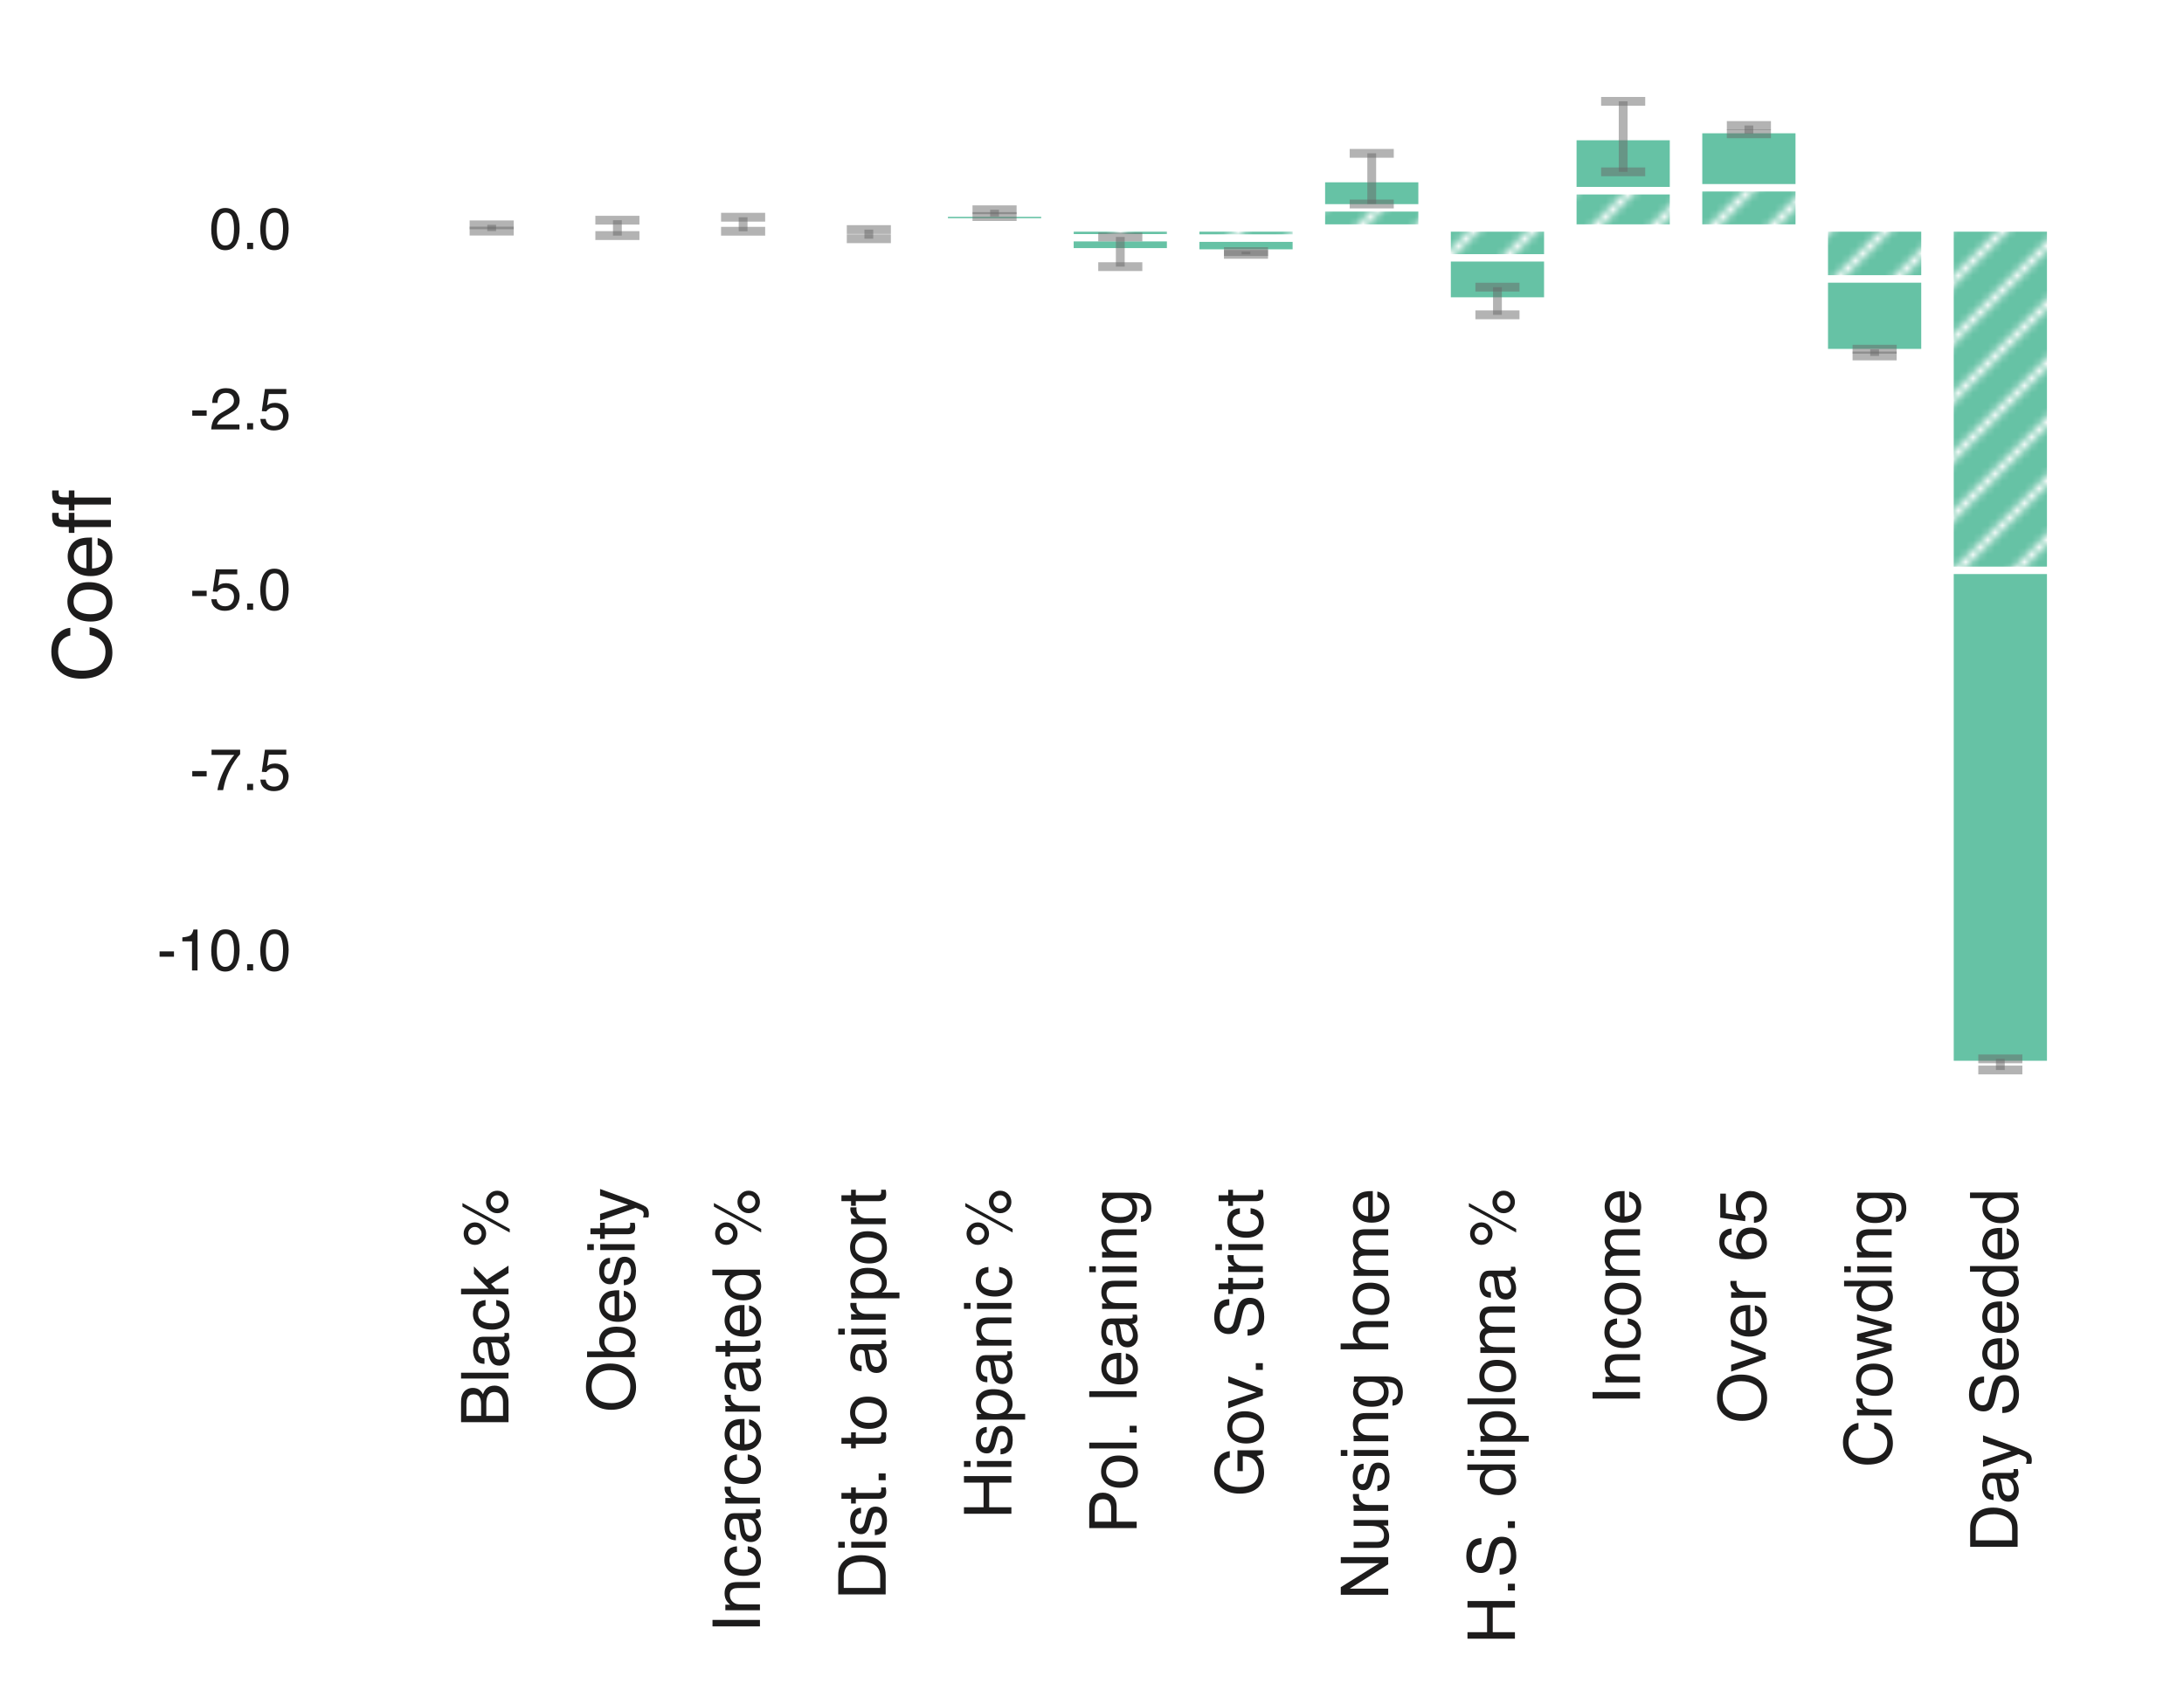 <?xml version="1.0" encoding="utf-8" standalone="no"?>
<!DOCTYPE svg PUBLIC "-//W3C//DTD SVG 1.1//EN"
  "http://www.w3.org/Graphics/SVG/1.1/DTD/svg11.dtd">
<!-- Created with matplotlib (https://matplotlib.org/) -->
<svg height="230.963pt" version="1.1" viewBox="0 0 297.213 230.963" width="297.213pt" xmlns="http://www.w3.org/2000/svg" xmlns:xlink="http://www.w3.org/1999/xlink">
 <defs>
  <style type="text/css">
*{stroke-linecap:butt;stroke-linejoin:round;}
  </style>
 </defs>
 <g id="figure_1">
  <g id="patch_1">
   <path d="M 0 230.963 
L 297.213 230.963 
L 297.213 0 
L 0 0 
z
" style="fill:#ffffff;"/>
  </g>
  <g id="axes_1">
   <g id="patch_2">
    <path d="M 49.116 152.24 
L 290.013 152.24 
L 290.013 7.2 
L 49.116 7.2 
z
" style="fill:none;"/>
   </g>
   <g id="patch_3">
    <path clip-path="url(#pd46eb721d9)" d="M 60.066 31.036 
L 73.753 31.036 
L 73.753 31.034 
L 60.066 31.034 
z
" style="fill:url(#h012a9eaa80);stroke:#ffffff;stroke-linejoin:miter;"/>
   </g>
   <g id="patch_4">
    <path clip-path="url(#pd46eb721d9)" d="M 77.175 31.036 
L 90.862 31.036 
L 90.862 31.029 
L 77.175 31.029 
z
" style="fill:url(#h012a9eaa80);stroke:#ffffff;stroke-linejoin:miter;"/>
   </g>
   <g id="patch_5">
    <path clip-path="url(#pd46eb721d9)" d="M 94.284 31.036 
L 107.972 31.036 
L 107.972 30.826 
L 94.284 30.826 
z
" style="fill:url(#h012a9eaa80);stroke:#ffffff;stroke-linejoin:miter;"/>
   </g>
   <g id="patch_6">
    <path clip-path="url(#pd46eb721d9)" d="M 111.393 31.036 
L 125.081 31.036 
L 125.081 31.378 
L 111.393 31.378 
z
" style="fill:url(#h012a9eaa80);stroke:#ffffff;stroke-linejoin:miter;"/>
   </g>
   <g id="patch_7">
    <path clip-path="url(#pd46eb721d9)" d="M 128.502 31.036 
L 142.19 31.036 
L 142.19 30.208 
L 128.502 30.208 
z
" style="fill:url(#h012a9eaa80);stroke:#ffffff;stroke-linejoin:miter;"/>
   </g>
   <g id="patch_8">
    <path clip-path="url(#pd46eb721d9)" d="M 145.612 31.036 
L 159.299 31.036 
L 159.299 32.361 
L 145.612 32.361 
z
" style="fill:url(#h012a9eaa80);stroke:#ffffff;stroke-linejoin:miter;"/>
   </g>
   <g id="patch_9">
    <path clip-path="url(#pd46eb721d9)" d="M 162.721 31.036 
L 176.408 31.036 
L 176.408 32.427 
L 162.721 32.427 
z
" style="fill:url(#h012a9eaa80);stroke:#ffffff;stroke-linejoin:miter;"/>
   </g>
   <g id="patch_10">
    <path clip-path="url(#pd46eb721d9)" d="M 179.83 31.036 
L 193.517 31.036 
L 193.517 28.286 
L 179.83 28.286 
z
" style="fill:url(#h012a9eaa80);stroke:#ffffff;stroke-linejoin:miter;"/>
   </g>
   <g id="patch_11">
    <path clip-path="url(#pd46eb721d9)" d="M 196.939 31.036 
L 210.626 31.036 
L 210.626 35.102 
L 196.939 35.102 
z
" style="fill:url(#h012a9eaa80);stroke:#ffffff;stroke-linejoin:miter;"/>
   </g>
   <g id="patch_12">
    <path clip-path="url(#pd46eb721d9)" d="M 214.048 31.036 
L 227.735 31.036 
L 227.735 25.942 
L 214.048 25.942 
z
" style="fill:url(#h012a9eaa80);stroke:#ffffff;stroke-linejoin:miter;"/>
   </g>
   <g id="patch_13">
    <path clip-path="url(#pd46eb721d9)" d="M 231.157 31.036 
L 244.845 31.036 
L 244.845 25.554 
L 231.157 25.554 
z
" style="fill:url(#h012a9eaa80);stroke:#ffffff;stroke-linejoin:miter;"/>
   </g>
   <g id="patch_14">
    <path clip-path="url(#pd46eb721d9)" d="M 248.266 31.036 
L 261.954 31.036 
L 261.954 37.977 
L 248.266 37.977 
z
" style="fill:url(#h012a9eaa80);stroke:#ffffff;stroke-linejoin:miter;"/>
   </g>
   <g id="patch_15">
    <path clip-path="url(#pd46eb721d9)" d="M 265.376 31.036 
L 279.063 31.036 
L 279.063 77.64 
L 265.376 77.64 
z
" style="fill:url(#h012a9eaa80);stroke:#ffffff;stroke-linejoin:miter;"/>
   </g>
   <g id="patch_16">
    <path clip-path="url(#pd46eb721d9)" d="M 60.066 31.036 
L 73.753 31.036 
L 73.753 31.034 
L 60.066 31.034 
z
" style="fill:none;"/>
   </g>
   <g id="patch_17">
    <path clip-path="url(#pd46eb721d9)" d="M 77.175 31.036 
L 90.862 31.036 
L 90.862 31.029 
L 77.175 31.029 
z
" style="fill:none;"/>
   </g>
   <g id="patch_18">
    <path clip-path="url(#pd46eb721d9)" d="M 94.284 31.036 
L 107.972 31.036 
L 107.972 30.826 
L 94.284 30.826 
z
" style="fill:none;"/>
   </g>
   <g id="patch_19">
    <path clip-path="url(#pd46eb721d9)" d="M 111.393 31.036 
L 125.081 31.036 
L 125.081 31.378 
L 111.393 31.378 
z
" style="fill:none;"/>
   </g>
   <g id="patch_20">
    <path clip-path="url(#pd46eb721d9)" d="M 128.502 31.036 
L 142.19 31.036 
L 142.19 30.208 
L 128.502 30.208 
z
" style="fill:none;"/>
   </g>
   <g id="patch_21">
    <path clip-path="url(#pd46eb721d9)" d="M 145.612 31.036 
L 159.299 31.036 
L 159.299 32.361 
L 145.612 32.361 
z
" style="fill:none;"/>
   </g>
   <g id="patch_22">
    <path clip-path="url(#pd46eb721d9)" d="M 162.721 31.036 
L 176.408 31.036 
L 176.408 32.427 
L 162.721 32.427 
z
" style="fill:none;"/>
   </g>
   <g id="patch_23">
    <path clip-path="url(#pd46eb721d9)" d="M 179.83 31.036 
L 193.517 31.036 
L 193.517 28.286 
L 179.83 28.286 
z
" style="fill:none;"/>
   </g>
   <g id="patch_24">
    <path clip-path="url(#pd46eb721d9)" d="M 196.939 31.036 
L 210.626 31.036 
L 210.626 35.102 
L 196.939 35.102 
z
" style="fill:none;"/>
   </g>
   <g id="patch_25">
    <path clip-path="url(#pd46eb721d9)" d="M 214.048 31.036 
L 227.735 31.036 
L 227.735 25.942 
L 214.048 25.942 
z
" style="fill:none;"/>
   </g>
   <g id="patch_26">
    <path clip-path="url(#pd46eb721d9)" d="M 231.157 31.036 
L 244.845 31.036 
L 244.845 25.554 
L 231.157 25.554 
z
" style="fill:none;"/>
   </g>
   <g id="patch_27">
    <path clip-path="url(#pd46eb721d9)" d="M 248.266 31.036 
L 261.954 31.036 
L 261.954 37.977 
L 248.266 37.977 
z
" style="fill:none;"/>
   </g>
   <g id="patch_28">
    <path clip-path="url(#pd46eb721d9)" d="M 265.376 31.036 
L 279.063 31.036 
L 279.063 77.64 
L 265.376 77.64 
z
" style="fill:none;"/>
   </g>
   <g id="patch_29">
    <path clip-path="url(#pd46eb721d9)" d="M 60.066 31.034 
L 73.753 31.034 
L 73.753 31.031 
L 60.066 31.031 
z
" style="fill:#66c2a5;stroke:#ffffff;stroke-linejoin:miter;"/>
   </g>
   <g id="patch_30">
    <path clip-path="url(#pd46eb721d9)" d="M 77.175 31.029 
L 90.862 31.029 
L 90.862 31.02 
L 77.175 31.02 
z
" style="fill:#66c2a5;stroke:#ffffff;stroke-linejoin:miter;"/>
   </g>
   <g id="patch_31">
    <path clip-path="url(#pd46eb721d9)" d="M 94.284 30.826 
L 107.972 30.826 
L 107.972 30.523 
L 94.284 30.523 
z
" style="fill:#66c2a5;stroke:#ffffff;stroke-linejoin:miter;"/>
   </g>
   <g id="patch_32">
    <path clip-path="url(#pd46eb721d9)" d="M 111.393 31.378 
L 125.081 31.378 
L 125.081 31.871 
L 111.393 31.871 
z
" style="fill:#66c2a5;stroke:#ffffff;stroke-linejoin:miter;"/>
   </g>
   <g id="patch_33">
    <path clip-path="url(#pd46eb721d9)" d="M 128.502 30.208 
L 142.19 30.208 
L 142.19 29.014 
L 128.502 29.014 
z
" style="fill:#66c2a5;stroke:#ffffff;stroke-linejoin:miter;"/>
   </g>
   <g id="patch_34">
    <path clip-path="url(#pd46eb721d9)" d="M 145.612 32.361 
L 159.299 32.361 
L 159.299 34.274 
L 145.612 34.274 
z
" style="fill:#66c2a5;stroke:#ffffff;stroke-linejoin:miter;"/>
   </g>
   <g id="patch_35">
    <path clip-path="url(#pd46eb721d9)" d="M 162.721 32.427 
L 176.408 32.427 
L 176.408 34.434 
L 162.721 34.434 
z
" style="fill:#66c2a5;stroke:#ffffff;stroke-linejoin:miter;"/>
   </g>
   <g id="patch_36">
    <path clip-path="url(#pd46eb721d9)" d="M 179.83 28.286 
L 193.517 28.286 
L 193.517 24.318 
L 179.83 24.318 
z
" style="fill:#66c2a5;stroke:#ffffff;stroke-linejoin:miter;"/>
   </g>
   <g id="patch_37">
    <path clip-path="url(#pd46eb721d9)" d="M 196.939 35.102 
L 210.626 35.102 
L 210.626 40.97 
L 196.939 40.97 
z
" style="fill:#66c2a5;stroke:#ffffff;stroke-linejoin:miter;"/>
   </g>
   <g id="patch_38">
    <path clip-path="url(#pd46eb721d9)" d="M 214.048 25.942 
L 227.735 25.942 
L 227.735 18.592 
L 214.048 18.592 
z
" style="fill:#66c2a5;stroke:#ffffff;stroke-linejoin:miter;"/>
   </g>
   <g id="patch_39">
    <path clip-path="url(#pd46eb721d9)" d="M 231.157 25.554 
L 244.845 25.554 
L 244.845 17.643 
L 231.157 17.643 
z
" style="fill:#66c2a5;stroke:#ffffff;stroke-linejoin:miter;"/>
   </g>
   <g id="patch_40">
    <path clip-path="url(#pd46eb721d9)" d="M 248.266 37.977 
L 261.954 37.977 
L 261.954 47.994 
L 248.266 47.994 
z
" style="fill:#66c2a5;stroke:#ffffff;stroke-linejoin:miter;"/>
   </g>
   <g id="patch_41">
    <path clip-path="url(#pd46eb721d9)" d="M 265.376 77.64 
L 279.063 77.64 
L 279.063 144.89 
L 265.376 144.89 
z
" style="fill:#66c2a5;stroke:#ffffff;stroke-linejoin:miter;"/>
   </g>
   <g id="LineCollection_1">
    <path clip-path="url(#pd46eb721d9)" d="M 66.91 31.458 
L 66.91 30.603 
" style="fill:none;stroke:#696969;stroke-opacity:0.5;stroke-width:1.2;"/>
   </g>
   <g id="LineCollection_2">
    <path clip-path="url(#pd46eb721d9)" d="M 84.019 32.067 
L 84.019 29.973 
" style="fill:none;stroke:#696969;stroke-opacity:0.5;stroke-width:1.2;"/>
   </g>
   <g id="LineCollection_3">
    <path clip-path="url(#pd46eb721d9)" d="M 101.128 31.477 
L 101.128 29.568 
" style="fill:none;stroke:#696969;stroke-opacity:0.5;stroke-width:1.2;"/>
   </g>
   <g id="LineCollection_4">
    <path clip-path="url(#pd46eb721d9)" d="M 118.237 32.494 
L 118.237 31.249 
" style="fill:none;stroke:#696969;stroke-opacity:0.5;stroke-width:1.2;"/>
   </g>
   <g id="LineCollection_5">
    <path clip-path="url(#pd46eb721d9)" d="M 135.346 29.477 
L 135.346 28.551 
" style="fill:none;stroke:#696969;stroke-opacity:0.5;stroke-width:1.2;"/>
   </g>
   <g id="LineCollection_6">
    <path clip-path="url(#pd46eb721d9)" d="M 152.455 36.295 
L 152.455 32.253 
" style="fill:none;stroke:#696969;stroke-opacity:0.5;stroke-width:1.2;"/>
   </g>
   <g id="LineCollection_7">
    <path clip-path="url(#pd46eb721d9)" d="M 169.564 34.622 
L 169.564 34.247 
" style="fill:none;stroke:#696969;stroke-opacity:0.5;stroke-width:1.2;"/>
   </g>
   <g id="LineCollection_8">
    <path clip-path="url(#pd46eb721d9)" d="M 186.674 27.766 
L 186.674 20.87 
" style="fill:none;stroke:#696969;stroke-opacity:0.5;stroke-width:1.2;"/>
   </g>
   <g id="LineCollection_9">
    <path clip-path="url(#pd46eb721d9)" d="M 203.783 42.855 
L 203.783 39.086 
" style="fill:none;stroke:#696969;stroke-opacity:0.5;stroke-width:1.2;"/>
   </g>
   <g id="LineCollection_10">
    <path clip-path="url(#pd46eb721d9)" d="M 220.892 23.392 
L 220.892 13.793 
" style="fill:none;stroke:#696969;stroke-opacity:0.5;stroke-width:1.2;"/>
   </g>
   <g id="LineCollection_11">
    <path clip-path="url(#pd46eb721d9)" d="M 238.001 18.204 
L 238.001 17.083 
" style="fill:none;stroke:#696969;stroke-opacity:0.5;stroke-width:1.2;"/>
   </g>
   <g id="LineCollection_12">
    <path clip-path="url(#pd46eb721d9)" d="M 255.11 48.452 
L 255.11 47.535 
" style="fill:none;stroke:#696969;stroke-opacity:0.5;stroke-width:1.2;"/>
   </g>
   <g id="LineCollection_13">
    <path clip-path="url(#pd46eb721d9)" d="M 272.219 145.647 
L 272.219 144.133 
" style="fill:none;stroke:#696969;stroke-opacity:0.5;stroke-width:1.2;"/>
   </g>
   <g id="line2d_1">
    <defs>
     <path d="M 3 0 
L -3 -0 
" id="m677e2e452f" style="stroke:#696969;stroke-opacity:0.5;stroke-width:1.2;"/>
    </defs>
    <g clip-path="url(#pd46eb721d9)">
     <use style="fill:#696969;fill-opacity:0.5;stroke:#696969;stroke-opacity:0.5;stroke-width:1.2;" x="66.91" xlink:href="#m677e2e452f" y="31.458"/>
    </g>
   </g>
   <g id="line2d_2">
    <g clip-path="url(#pd46eb721d9)">
     <use style="fill:#696969;fill-opacity:0.5;stroke:#696969;stroke-opacity:0.5;stroke-width:1.2;" x="66.91" xlink:href="#m677e2e452f" y="30.603"/>
    </g>
   </g>
   <g id="line2d_3">
    <g clip-path="url(#pd46eb721d9)">
     <use style="fill:#696969;fill-opacity:0.5;stroke:#696969;stroke-opacity:0.5;stroke-width:1.2;" x="84.019" xlink:href="#m677e2e452f" y="32.067"/>
    </g>
   </g>
   <g id="line2d_4">
    <g clip-path="url(#pd46eb721d9)">
     <use style="fill:#696969;fill-opacity:0.5;stroke:#696969;stroke-opacity:0.5;stroke-width:1.2;" x="84.019" xlink:href="#m677e2e452f" y="29.973"/>
    </g>
   </g>
   <g id="line2d_5">
    <g clip-path="url(#pd46eb721d9)">
     <use style="fill:#696969;fill-opacity:0.5;stroke:#696969;stroke-opacity:0.5;stroke-width:1.2;" x="101.128" xlink:href="#m677e2e452f" y="31.477"/>
    </g>
   </g>
   <g id="line2d_6">
    <g clip-path="url(#pd46eb721d9)">
     <use style="fill:#696969;fill-opacity:0.5;stroke:#696969;stroke-opacity:0.5;stroke-width:1.2;" x="101.128" xlink:href="#m677e2e452f" y="29.568"/>
    </g>
   </g>
   <g id="line2d_7">
    <g clip-path="url(#pd46eb721d9)">
     <use style="fill:#696969;fill-opacity:0.5;stroke:#696969;stroke-opacity:0.5;stroke-width:1.2;" x="118.237" xlink:href="#m677e2e452f" y="32.494"/>
    </g>
   </g>
   <g id="line2d_8">
    <g clip-path="url(#pd46eb721d9)">
     <use style="fill:#696969;fill-opacity:0.5;stroke:#696969;stroke-opacity:0.5;stroke-width:1.2;" x="118.237" xlink:href="#m677e2e452f" y="31.249"/>
    </g>
   </g>
   <g id="line2d_9">
    <g clip-path="url(#pd46eb721d9)">
     <use style="fill:#696969;fill-opacity:0.5;stroke:#696969;stroke-opacity:0.5;stroke-width:1.2;" x="135.346" xlink:href="#m677e2e452f" y="29.477"/>
    </g>
   </g>
   <g id="line2d_10">
    <g clip-path="url(#pd46eb721d9)">
     <use style="fill:#696969;fill-opacity:0.5;stroke:#696969;stroke-opacity:0.5;stroke-width:1.2;" x="135.346" xlink:href="#m677e2e452f" y="28.551"/>
    </g>
   </g>
   <g id="line2d_11">
    <g clip-path="url(#pd46eb721d9)">
     <use style="fill:#696969;fill-opacity:0.5;stroke:#696969;stroke-opacity:0.5;stroke-width:1.2;" x="152.455" xlink:href="#m677e2e452f" y="36.295"/>
    </g>
   </g>
   <g id="line2d_12">
    <g clip-path="url(#pd46eb721d9)">
     <use style="fill:#696969;fill-opacity:0.5;stroke:#696969;stroke-opacity:0.5;stroke-width:1.2;" x="152.455" xlink:href="#m677e2e452f" y="32.253"/>
    </g>
   </g>
   <g id="line2d_13">
    <g clip-path="url(#pd46eb721d9)">
     <use style="fill:#696969;fill-opacity:0.5;stroke:#696969;stroke-opacity:0.5;stroke-width:1.2;" x="169.564" xlink:href="#m677e2e452f" y="34.622"/>
    </g>
   </g>
   <g id="line2d_14">
    <g clip-path="url(#pd46eb721d9)">
     <use style="fill:#696969;fill-opacity:0.5;stroke:#696969;stroke-opacity:0.5;stroke-width:1.2;" x="169.564" xlink:href="#m677e2e452f" y="34.247"/>
    </g>
   </g>
   <g id="line2d_15">
    <g clip-path="url(#pd46eb721d9)">
     <use style="fill:#696969;fill-opacity:0.5;stroke:#696969;stroke-opacity:0.5;stroke-width:1.2;" x="186.674" xlink:href="#m677e2e452f" y="27.766"/>
    </g>
   </g>
   <g id="line2d_16">
    <g clip-path="url(#pd46eb721d9)">
     <use style="fill:#696969;fill-opacity:0.5;stroke:#696969;stroke-opacity:0.5;stroke-width:1.2;" x="186.674" xlink:href="#m677e2e452f" y="20.87"/>
    </g>
   </g>
   <g id="line2d_17">
    <g clip-path="url(#pd46eb721d9)">
     <use style="fill:#696969;fill-opacity:0.5;stroke:#696969;stroke-opacity:0.5;stroke-width:1.2;" x="203.783" xlink:href="#m677e2e452f" y="42.855"/>
    </g>
   </g>
   <g id="line2d_18">
    <g clip-path="url(#pd46eb721d9)">
     <use style="fill:#696969;fill-opacity:0.5;stroke:#696969;stroke-opacity:0.5;stroke-width:1.2;" x="203.783" xlink:href="#m677e2e452f" y="39.086"/>
    </g>
   </g>
   <g id="line2d_19">
    <g clip-path="url(#pd46eb721d9)">
     <use style="fill:#696969;fill-opacity:0.5;stroke:#696969;stroke-opacity:0.5;stroke-width:1.2;" x="220.892" xlink:href="#m677e2e452f" y="23.392"/>
    </g>
   </g>
   <g id="line2d_20">
    <g clip-path="url(#pd46eb721d9)">
     <use style="fill:#696969;fill-opacity:0.5;stroke:#696969;stroke-opacity:0.5;stroke-width:1.2;" x="220.892" xlink:href="#m677e2e452f" y="13.793"/>
    </g>
   </g>
   <g id="line2d_21">
    <g clip-path="url(#pd46eb721d9)">
     <use style="fill:#696969;fill-opacity:0.5;stroke:#696969;stroke-opacity:0.5;stroke-width:1.2;" x="238.001" xlink:href="#m677e2e452f" y="18.204"/>
    </g>
   </g>
   <g id="line2d_22">
    <g clip-path="url(#pd46eb721d9)">
     <use style="fill:#696969;fill-opacity:0.5;stroke:#696969;stroke-opacity:0.5;stroke-width:1.2;" x="238.001" xlink:href="#m677e2e452f" y="17.083"/>
    </g>
   </g>
   <g id="line2d_23">
    <g clip-path="url(#pd46eb721d9)">
     <use style="fill:#696969;fill-opacity:0.5;stroke:#696969;stroke-opacity:0.5;stroke-width:1.2;" x="255.11" xlink:href="#m677e2e452f" y="48.452"/>
    </g>
   </g>
   <g id="line2d_24">
    <g clip-path="url(#pd46eb721d9)">
     <use style="fill:#696969;fill-opacity:0.5;stroke:#696969;stroke-opacity:0.5;stroke-width:1.2;" x="255.11" xlink:href="#m677e2e452f" y="47.535"/>
    </g>
   </g>
   <g id="line2d_25">
    <g clip-path="url(#pd46eb721d9)">
     <use style="fill:#696969;fill-opacity:0.5;stroke:#696969;stroke-opacity:0.5;stroke-width:1.2;" x="272.219" xlink:href="#m677e2e452f" y="145.647"/>
    </g>
   </g>
   <g id="line2d_26">
    <g clip-path="url(#pd46eb721d9)">
     <use style="fill:#696969;fill-opacity:0.5;stroke:#696969;stroke-opacity:0.5;stroke-width:1.2;" x="272.219" xlink:href="#m677e2e452f" y="144.133"/>
    </g>
   </g>
   <g id="line2d_27">
    <path clip-path="url(#pd46eb721d9)" d="M 66.91 31.031 
" style="fill:none;stroke:#4c72b0;stroke-linecap:round;stroke-opacity:0.5;stroke-width:1.5;"/>
   </g>
   <g id="line2d_28">
    <path clip-path="url(#pd46eb721d9)" d="M 84.019 31.02 
" style="fill:none;stroke:#4c72b0;stroke-linecap:round;stroke-opacity:0.5;stroke-width:1.5;"/>
   </g>
   <g id="line2d_29">
    <path clip-path="url(#pd46eb721d9)" d="M 101.128 30.523 
" style="fill:none;stroke:#4c72b0;stroke-linecap:round;stroke-opacity:0.5;stroke-width:1.5;"/>
   </g>
   <g id="line2d_30">
    <path clip-path="url(#pd46eb721d9)" d="M 118.237 31.871 
" style="fill:none;stroke:#4c72b0;stroke-linecap:round;stroke-opacity:0.5;stroke-width:1.5;"/>
   </g>
   <g id="line2d_31">
    <path clip-path="url(#pd46eb721d9)" d="M 135.346 29.014 
" style="fill:none;stroke:#4c72b0;stroke-linecap:round;stroke-opacity:0.5;stroke-width:1.5;"/>
   </g>
   <g id="line2d_32">
    <path clip-path="url(#pd46eb721d9)" d="M 152.455 34.274 
" style="fill:none;stroke:#4c72b0;stroke-linecap:round;stroke-opacity:0.5;stroke-width:1.5;"/>
   </g>
   <g id="line2d_33">
    <path clip-path="url(#pd46eb721d9)" d="M 169.564 34.434 
" style="fill:none;stroke:#4c72b0;stroke-linecap:round;stroke-opacity:0.5;stroke-width:1.5;"/>
   </g>
   <g id="line2d_34">
    <path clip-path="url(#pd46eb721d9)" d="M 186.674 24.318 
" style="fill:none;stroke:#4c72b0;stroke-linecap:round;stroke-opacity:0.5;stroke-width:1.5;"/>
   </g>
   <g id="line2d_35">
    <path clip-path="url(#pd46eb721d9)" d="M 203.783 40.97 
" style="fill:none;stroke:#4c72b0;stroke-linecap:round;stroke-opacity:0.5;stroke-width:1.5;"/>
   </g>
   <g id="line2d_36">
    <path clip-path="url(#pd46eb721d9)" d="M 220.892 18.592 
" style="fill:none;stroke:#4c72b0;stroke-linecap:round;stroke-opacity:0.5;stroke-width:1.5;"/>
   </g>
   <g id="line2d_37">
    <path clip-path="url(#pd46eb721d9)" d="M 238.001 17.643 
" style="fill:none;stroke:#4c72b0;stroke-linecap:round;stroke-opacity:0.5;stroke-width:1.5;"/>
   </g>
   <g id="line2d_38">
    <path clip-path="url(#pd46eb721d9)" d="M 255.11 47.994 
" style="fill:none;stroke:#4c72b0;stroke-linecap:round;stroke-opacity:0.5;stroke-width:1.5;"/>
   </g>
   <g id="line2d_39">
    <path clip-path="url(#pd46eb721d9)" d="M 272.219 144.89 
" style="fill:none;stroke:#4c72b0;stroke-linecap:round;stroke-opacity:0.5;stroke-width:1.5;"/>
   </g>
   <g id="matplotlib.axis_1">
    <g id="xtick_1">
     <g id="text_1">
      <!-- Black % -->
      <defs>
       <path d="M 34.578 41.406 
Q 40.719 41.406 44.141 43.109 
Q 49.516 45.797 49.516 52.781 
Q 49.516 59.812 43.797 62.25 
Q 40.578 63.625 34.234 63.625 
L 16.891 63.625 
L 16.891 41.406 
z
M 37.844 8.297 
Q 46.781 8.297 50.594 13.484 
Q 52.984 16.75 52.984 21.391 
Q 52.984 29.203 46 32.031 
Q 42.281 33.547 36.188 33.547 
L 16.891 33.547 
L 16.891 8.297 
z
M 7.375 71.734 
L 38.188 71.734 
Q 50.781 71.734 56.109 64.203 
Q 59.234 59.766 59.234 53.953 
Q 59.234 47.172 55.375 42.828 
Q 53.375 40.531 49.609 38.625 
Q 55.125 36.531 57.859 33.891 
Q 62.703 29.203 62.703 20.953 
Q 62.703 14.016 58.344 8.406 
Q 51.859 0 37.703 0 
L 7.375 0 
z
" id="Helvetica-66"/>
       <path d="M 6.688 71.734 
L 15.484 71.734 
L 15.484 0 
L 6.688 0 
z
" id="Helvetica-108"/>
       <path d="M 13.188 13.922 
Q 13.188 10.109 15.969 7.906 
Q 18.75 5.719 22.562 5.719 
Q 27.203 5.719 31.547 7.859 
Q 38.875 11.422 38.875 19.531 
L 38.875 26.609 
Q 37.25 25.594 34.703 24.906 
Q 32.172 24.219 29.734 23.922 
L 24.422 23.25 
Q 19.625 22.609 17.234 21.234 
Q 13.188 18.953 13.188 13.922 
z
M 34.469 31.688 
Q 37.5 32.078 38.531 34.234 
Q 39.109 35.406 39.109 37.594 
Q 39.109 42.094 35.906 44.109 
Q 32.719 46.141 26.766 46.141 
Q 19.875 46.141 17 42.438 
Q 15.375 40.375 14.891 36.328 
L 6.688 36.328 
Q 6.938 46 12.969 49.781 
Q 19 53.562 26.953 53.562 
Q 36.188 53.562 41.938 50.047 
Q 47.656 46.531 47.656 39.109 
L 47.656 8.984 
Q 47.656 7.625 48.219 6.781 
Q 48.781 5.953 50.594 5.953 
Q 51.172 5.953 51.906 6.031 
Q 52.641 6.109 53.469 6.25 
L 53.469 -0.25 
Q 51.422 -0.828 50.344 -0.969 
Q 49.266 -1.125 47.406 -1.125 
Q 42.875 -1.125 40.828 2.094 
Q 39.75 3.812 39.312 6.938 
Q 36.625 3.422 31.594 0.828 
Q 26.562 -1.766 20.516 -1.766 
Q 13.234 -1.766 8.609 2.656 
Q 4 7.078 4 13.719 
Q 4 21 8.547 25 
Q 13.094 29 20.453 29.938 
z
M 27.203 53.562 
z
" id="Helvetica-97"/>
       <path d="M 26.609 53.812 
Q 35.453 53.812 40.984 49.516 
Q 46.531 45.219 47.656 34.719 
L 39.109 34.719 
Q 38.328 39.547 35.547 42.75 
Q 32.766 45.953 26.609 45.953 
Q 18.219 45.953 14.594 37.75 
Q 12.25 32.422 12.25 24.609 
Q 12.25 16.75 15.562 11.375 
Q 18.891 6 26.031 6 
Q 31.5 6 34.688 9.344 
Q 37.891 12.703 39.109 18.5 
L 47.656 18.5 
Q 46.188 8.109 40.328 3.297 
Q 34.469 -1.516 25.344 -1.516 
Q 15.094 -1.516 8.984 5.984 
Q 2.875 13.484 2.875 24.703 
Q 2.875 38.484 9.562 46.141 
Q 16.266 53.812 26.609 53.812 
z
M 25.25 53.562 
z
" id="Helvetica-99"/>
       <path d="M 6.25 71.734 
L 14.703 71.734 
L 14.703 30.078 
L 37.25 52.297 
L 48.484 52.297 
L 28.469 32.719 
L 49.609 0 
L 38.375 0 
L 22.078 26.375 
L 14.703 19.625 
L 14.703 0 
L 6.25 0 
z
" id="Helvetica-107"/>
       <path id="Helvetica-32"/>
       <path d="M 68.172 33.984 
Q 75.203 33.984 80.172 29 
Q 85.156 24.031 85.156 17 
Q 85.156 9.969 80.172 4.984 
Q 75.203 0 68.172 0 
Q 61.078 0 56.094 4.984 
Q 51.125 9.969 51.125 17 
Q 51.125 24.031 56.094 29 
Q 61.078 33.984 68.172 33.984 
z
M 61.078 69.625 
L 66.5 69.625 
L 27.391 -1.859 
L 21.969 -1.859 
z
M 20.219 40.719 
Q 24.422 40.719 27.375 43.672 
Q 30.328 46.625 30.328 50.781 
Q 30.328 54.938 27.375 57.891 
Q 24.422 60.844 20.219 60.844 
Q 16.062 60.844 13.109 57.906 
Q 10.156 54.984 10.156 50.781 
Q 10.156 46.625 13.109 43.672 
Q 16.062 40.719 20.219 40.719 
z
M 20.219 67.828 
Q 27.297 67.828 32.266 62.812 
Q 37.25 57.812 37.25 50.781 
Q 37.25 43.75 32.266 38.766 
Q 27.297 33.797 20.219 33.797 
Q 13.188 33.797 8.203 38.766 
Q 3.219 43.75 3.219 50.781 
Q 3.219 57.812 8.203 62.812 
Q 13.188 67.828 20.219 67.828 
z
M 68.172 6.938 
Q 72.312 6.938 75.266 9.891 
Q 78.219 12.844 78.219 17 
Q 78.219 21.141 75.266 24.094 
Q 72.312 27.047 68.172 27.047 
Q 63.969 27.047 61.016 24.094 
Q 58.062 21.141 58.062 17 
Q 58.062 12.844 61.016 9.891 
Q 63.969 6.938 68.172 6.938 
z
" id="Helvetica-37"/>
      </defs>
      <g style="fill:#1d1c1c;" transform="translate(69.2 194.251)rotate(-90)scale(0.09 -0.09)">
       <use xlink:href="#Helvetica-66"/>
       <use x="66.699" xlink:href="#Helvetica-108"/>
       <use x="88.916" xlink:href="#Helvetica-97"/>
       <use x="144.531" xlink:href="#Helvetica-99"/>
       <use x="194.531" xlink:href="#Helvetica-107"/>
       <use x="244.531" xlink:href="#Helvetica-32"/>
       <use x="272.314" xlink:href="#Helvetica-37"/>
      </g>
     </g>
    </g>
    <g id="xtick_2">
     <g id="text_2">
      <!-- Obesity -->
      <defs>
       <path d="M 38.578 73.688 
Q 57.562 73.688 66.703 61.469 
Q 73.828 51.953 73.828 37.109 
Q 73.828 21.047 65.672 10.406 
Q 56.109 -2.094 38.375 -2.094 
Q 21.828 -2.094 12.359 8.844 
Q 3.906 19.391 3.906 35.5 
Q 3.906 50.047 11.141 60.406 
Q 20.406 73.688 38.578 73.688 
z
M 39.547 6.594 
Q 52.391 6.594 58.125 15.797 
Q 63.875 25 63.875 36.969 
Q 63.875 49.609 57.25 57.328 
Q 50.641 65.047 39.156 65.047 
Q 28.031 65.047 21 57.391 
Q 13.969 49.75 13.969 34.859 
Q 13.969 22.953 20 14.766 
Q 26.031 6.594 39.547 6.594 
z
M 38.875 73.688 
z
" id="Helvetica-79"/>
       <path d="M 5.766 71.969 
L 14.312 71.969 
L 14.312 45.953 
Q 17.188 49.703 21.188 51.672 
Q 25.203 53.656 29.891 53.656 
Q 39.656 53.656 45.734 46.938 
Q 51.812 40.234 51.812 27.156 
Q 51.812 14.75 45.797 6.547 
Q 39.797 -1.656 29.156 -1.656 
Q 23.188 -1.656 19.094 1.219 
Q 16.656 2.938 13.875 6.688 
L 13.875 0 
L 5.766 0 
z
M 28.609 6.109 
Q 35.75 6.109 39.281 11.766 
Q 42.828 17.438 42.828 26.703 
Q 42.828 34.969 39.281 40.375 
Q 35.75 45.797 28.859 45.797 
Q 22.859 45.797 18.328 41.359 
Q 13.812 36.922 13.812 26.703 
Q 13.812 19.344 15.672 14.75 
Q 19.141 6.109 28.609 6.109 
z
" id="Helvetica-98"/>
       <path d="M 28.219 53.469 
Q 33.797 53.469 39.016 50.859 
Q 44.234 48.25 46.969 44.094 
Q 49.609 40.141 50.484 34.859 
Q 51.266 31.25 51.266 23.344 
L 12.938 23.344 
Q 13.188 15.375 16.703 10.562 
Q 20.219 5.766 27.594 5.766 
Q 34.469 5.766 38.578 10.297 
Q 40.922 12.938 41.891 16.406 
L 50.531 16.406 
Q 50.203 13.531 48.266 9.984 
Q 46.344 6.453 43.953 4.203 
Q 39.938 0.297 34.031 -1.078 
Q 30.859 -1.859 26.859 -1.859 
Q 17.094 -1.859 10.297 5.25 
Q 3.516 12.359 3.516 25.141 
Q 3.516 37.75 10.344 45.609 
Q 17.188 53.469 28.219 53.469 
z
M 42.234 30.328 
Q 41.703 36.031 39.75 39.453 
Q 36.141 45.797 27.688 45.797 
Q 21.625 45.797 17.516 41.422 
Q 13.422 37.062 13.188 30.328 
z
M 27.391 53.562 
z
" id="Helvetica-101"/>
       <path d="M 11.672 16.406 
Q 12.062 12.016 13.875 9.672 
Q 17.188 5.422 25.391 5.422 
Q 30.281 5.422 33.984 7.547 
Q 37.703 9.672 37.703 14.109 
Q 37.703 17.484 34.719 19.234 
Q 32.812 20.312 27.203 21.734 
L 20.219 23.484 
Q 13.531 25.141 10.359 27.203 
Q 4.688 30.766 4.688 37.062 
Q 4.688 44.484 10.031 49.062 
Q 15.375 53.656 24.422 53.656 
Q 36.234 53.656 41.453 46.734 
Q 44.734 42.328 44.625 37.25 
L 36.328 37.25 
Q 36.078 40.234 34.234 42.672 
Q 31.203 46.141 23.734 46.141 
Q 18.75 46.141 16.188 44.234 
Q 13.625 42.328 13.625 39.203 
Q 13.625 35.797 17 33.734 
Q 18.953 32.516 22.75 31.594 
L 28.562 30.172 
Q 38.031 27.875 41.266 25.734 
Q 46.391 22.359 46.391 15.141 
Q 46.391 8.156 41.094 3.078 
Q 35.797 -2 24.953 -2 
Q 13.281 -2 8.422 3.297 
Q 3.562 8.594 3.219 16.406 
z
M 24.656 53.562 
z
" id="Helvetica-115"/>
       <path d="M 6.453 52.047 
L 15.375 52.047 
L 15.375 0 
L 6.453 0 
z
M 6.453 71.734 
L 15.375 71.734 
L 15.375 61.766 
L 6.453 61.766 
z
" id="Helvetica-105"/>
       <path d="M 8.203 66.891 
L 17.094 66.891 
L 17.094 52.297 
L 25.438 52.297 
L 25.438 45.125 
L 17.094 45.125 
L 17.094 10.984 
Q 17.094 8.25 18.953 7.328 
Q 19.969 6.781 22.359 6.781 
Q 23 6.781 23.734 6.812 
Q 24.469 6.844 25.438 6.938 
L 25.438 0 
Q 23.922 -0.438 22.281 -0.625 
Q 20.656 -0.828 18.75 -0.828 
Q 12.594 -0.828 10.391 2.312 
Q 8.203 5.469 8.203 10.5 
L 8.203 45.125 
L 1.125 45.125 
L 1.125 52.297 
L 8.203 52.297 
z
" id="Helvetica-116"/>
       <path d="M 39.109 52.297 
L 48.828 52.297 
Q 46.969 47.266 40.578 29.344 
Q 35.797 15.875 32.562 7.375 
Q 24.953 -12.641 21.828 -17.031 
Q 18.703 -21.438 11.078 -21.438 
Q 9.234 -21.438 8.234 -21.281 
Q 7.234 -21.141 5.766 -20.75 
L 5.766 -12.75 
Q 8.062 -13.375 9.078 -13.516 
Q 10.109 -13.672 10.891 -13.672 
Q 13.328 -13.672 14.469 -12.859 
Q 15.625 -12.062 16.406 -10.891 
Q 16.656 -10.5 18.156 -6.875 
Q 19.672 -3.266 20.359 -1.516 
L 1.031 52.297 
L 10.984 52.297 
L 25 9.719 
z
M 24.953 53.562 
z
" id="Helvetica-121"/>
      </defs>
      <g style="fill:#1d1c1c;" transform="translate(86.37 192.25)rotate(-90)scale(0.09 -0.09)">
       <use xlink:href="#Helvetica-79"/>
       <use x="77.783" xlink:href="#Helvetica-98"/>
       <use x="133.398" xlink:href="#Helvetica-101"/>
       <use x="189.014" xlink:href="#Helvetica-115"/>
       <use x="239.014" xlink:href="#Helvetica-105"/>
       <use x="261.23" xlink:href="#Helvetica-116"/>
       <use x="289.014" xlink:href="#Helvetica-121"/>
      </g>
     </g>
    </g>
    <g id="xtick_3">
     <g id="text_3">
      <!-- Incarcerated % -->
      <defs>
       <path d="M 9.812 71.734 
L 19.625 71.734 
L 19.625 0 
L 9.812 0 
z
" id="Helvetica-73"/>
       <path d="M 6.453 52.297 
L 14.797 52.297 
L 14.797 44.875 
Q 18.5 49.469 22.656 51.469 
Q 26.812 53.469 31.891 53.469 
Q 43.016 53.469 46.922 45.703 
Q 49.078 41.453 49.078 33.547 
L 49.078 0 
L 40.141 0 
L 40.141 32.953 
Q 40.141 37.75 38.719 40.672 
Q 36.375 45.562 30.219 45.562 
Q 27.094 45.562 25.094 44.922 
Q 21.484 43.844 18.75 40.625 
Q 16.547 38.031 15.891 35.266 
Q 15.234 32.516 15.234 27.391 
L 15.234 0 
L 6.453 0 
z
M 27.094 53.562 
z
" id="Helvetica-110"/>
       <path d="M 6.688 52.297 
L 15.047 52.297 
L 15.047 43.266 
Q 16.062 45.906 20.062 49.688 
Q 24.078 53.469 29.297 53.469 
Q 29.547 53.469 30.125 53.422 
Q 30.719 53.375 32.125 53.219 
L 32.125 43.953 
Q 31.344 44.094 30.688 44.141 
Q 30.031 44.188 29.25 44.188 
Q 22.609 44.188 19.047 39.906 
Q 15.484 35.641 15.484 30.078 
L 15.484 0 
L 6.688 0 
z
" id="Helvetica-114"/>
       <path d="M 12.016 25.531 
Q 12.016 17.141 15.578 11.469 
Q 19.141 5.812 27 5.812 
Q 33.109 5.812 37.031 11.062 
Q 40.969 16.312 40.969 26.125 
Q 40.969 36.031 36.906 40.797 
Q 32.859 45.562 26.906 45.562 
Q 20.266 45.562 16.141 40.484 
Q 12.016 35.406 12.016 25.531 
z
M 25.25 53.219 
Q 31.25 53.219 35.297 50.688 
Q 37.641 49.219 40.625 45.562 
L 40.625 71.969 
L 49.078 71.969 
L 49.078 0 
L 41.156 0 
L 41.156 7.281 
Q 38.094 2.438 33.891 0.281 
Q 29.688 -1.859 24.266 -1.859 
Q 15.531 -1.859 9.125 5.484 
Q 2.734 12.844 2.734 25.047 
Q 2.734 36.469 8.562 44.844 
Q 14.406 53.219 25.25 53.219 
z
" id="Helvetica-100"/>
      </defs>
      <g style="fill:#1d1c1c;" transform="translate(103.418 222.267)rotate(-90)scale(0.09 -0.09)">
       <use xlink:href="#Helvetica-73"/>
       <use x="27.783" xlink:href="#Helvetica-110"/>
       <use x="83.398" xlink:href="#Helvetica-99"/>
       <use x="133.398" xlink:href="#Helvetica-97"/>
       <use x="189.014" xlink:href="#Helvetica-114"/>
       <use x="222.314" xlink:href="#Helvetica-99"/>
       <use x="272.314" xlink:href="#Helvetica-101"/>
       <use x="327.93" xlink:href="#Helvetica-114"/>
       <use x="361.23" xlink:href="#Helvetica-97"/>
       <use x="416.846" xlink:href="#Helvetica-116"/>
       <use x="444.629" xlink:href="#Helvetica-101"/>
       <use x="500.244" xlink:href="#Helvetica-100"/>
       <use x="555.859" xlink:href="#Helvetica-32"/>
       <use x="583.643" xlink:href="#Helvetica-37"/>
      </g>
     </g>
    </g>
    <g id="xtick_4">
     <g id="text_4">
      <!-- Dist. to airport -->
      <defs>
       <path d="M 35.156 8.297 
Q 40.094 8.297 43.266 9.328 
Q 48.922 11.234 52.547 16.656 
Q 55.422 21 56.688 27.781 
Q 57.422 31.844 57.422 35.297 
Q 57.422 48.641 52.125 56 
Q 46.828 63.375 35.062 63.375 
L 17.828 63.375 
L 17.828 8.297 
z
M 8.062 71.734 
L 37.109 71.734 
Q 51.906 71.734 60.062 61.234 
Q 67.328 51.766 67.328 36.969 
Q 67.328 25.531 63.031 16.312 
Q 55.469 0 37.016 0 
L 8.062 0 
z
" id="Helvetica-68"/>
       <path d="M 8.547 10.641 
L 18.75 10.641 
L 18.75 0 
L 8.547 0 
z
" id="Helvetica-46"/>
       <path d="M 27.203 5.672 
Q 35.938 5.672 39.188 12.281 
Q 42.438 18.891 42.438 27 
Q 42.438 34.328 40.094 38.922 
Q 36.375 46.141 27.297 46.141 
Q 19.234 46.141 15.578 39.984 
Q 11.922 33.844 11.922 25.141 
Q 11.922 16.797 15.578 11.234 
Q 19.234 5.672 27.203 5.672 
z
M 27.547 53.812 
Q 37.641 53.812 44.625 47.062 
Q 51.609 40.328 51.609 27.25 
Q 51.609 14.594 45.453 6.344 
Q 39.312 -1.906 26.375 -1.906 
Q 15.578 -1.906 9.219 5.391 
Q 2.875 12.703 2.875 25 
Q 2.875 38.188 9.562 46 
Q 16.266 53.812 27.547 53.812 
z
M 27.25 53.562 
z
" id="Helvetica-111"/>
       <path d="M 28.516 5.906 
Q 34.672 5.906 38.75 11.062 
Q 42.828 16.219 42.828 26.469 
Q 42.828 32.719 41.016 37.203 
Q 37.594 45.844 28.516 45.844 
Q 19.391 45.844 16.016 36.719 
Q 14.203 31.844 14.203 24.312 
Q 14.203 18.266 16.016 14.016 
Q 19.438 5.906 28.516 5.906 
z
M 5.766 52.047 
L 14.312 52.047 
L 14.312 45.125 
Q 16.938 48.688 20.062 50.641 
Q 24.516 53.562 30.516 53.562 
Q 39.406 53.562 45.609 46.75 
Q 51.812 39.938 51.812 27.297 
Q 51.812 10.203 42.875 2.875 
Q 37.203 -1.766 29.688 -1.766 
Q 23.781 -1.766 19.781 0.828 
Q 17.438 2.297 14.547 5.859 
L 14.547 -20.844 
L 5.766 -20.844 
z
" id="Helvetica-112"/>
      </defs>
      <g style="fill:#1d1c1c;" transform="translate(120.527 217.754)rotate(-90)scale(0.09 -0.09)">
       <use xlink:href="#Helvetica-68"/>
       <use x="72.217" xlink:href="#Helvetica-105"/>
       <use x="94.434" xlink:href="#Helvetica-115"/>
       <use x="144.434" xlink:href="#Helvetica-116"/>
       <use x="172.217" xlink:href="#Helvetica-46"/>
       <use x="200" xlink:href="#Helvetica-32"/>
       <use x="227.783" xlink:href="#Helvetica-116"/>
       <use x="255.566" xlink:href="#Helvetica-111"/>
       <use x="311.182" xlink:href="#Helvetica-32"/>
       <use x="338.965" xlink:href="#Helvetica-97"/>
       <use x="394.58" xlink:href="#Helvetica-105"/>
       <use x="416.797" xlink:href="#Helvetica-114"/>
       <use x="450.098" xlink:href="#Helvetica-112"/>
       <use x="505.713" xlink:href="#Helvetica-111"/>
       <use x="561.328" xlink:href="#Helvetica-114"/>
       <use x="594.629" xlink:href="#Helvetica-116"/>
      </g>
     </g>
    </g>
    <g id="xtick_5">
     <g id="text_5">
      <!-- Hispanic % -->
      <defs>
       <path d="M 7.859 71.734 
L 17.672 71.734 
L 17.672 42.094 
L 54.984 42.094 
L 54.984 71.734 
L 64.797 71.734 
L 64.797 0 
L 54.984 0 
L 54.984 33.547 
L 17.672 33.547 
L 17.672 0 
L 7.859 0 
z
" id="Helvetica-72"/>
      </defs>
      <g style="fill:#1d1c1c;" transform="translate(137.636 206.757)rotate(-90)scale(0.09 -0.09)">
       <use xlink:href="#Helvetica-72"/>
       <use x="72.217" xlink:href="#Helvetica-105"/>
       <use x="94.434" xlink:href="#Helvetica-115"/>
       <use x="144.434" xlink:href="#Helvetica-112"/>
       <use x="200.049" xlink:href="#Helvetica-97"/>
       <use x="255.664" xlink:href="#Helvetica-110"/>
       <use x="311.279" xlink:href="#Helvetica-105"/>
       <use x="333.496" xlink:href="#Helvetica-99"/>
       <use x="383.496" xlink:href="#Helvetica-32"/>
       <use x="411.279" xlink:href="#Helvetica-37"/>
      </g>
     </g>
    </g>
    <g id="xtick_6">
     <g id="text_6">
      <!-- Pol. leaning -->
      <defs>
       <path d="M 8.547 71.734 
L 40.828 71.734 
Q 50.391 71.734 56.25 66.328 
Q 62.109 60.938 62.109 51.172 
Q 62.109 42.781 56.875 36.547 
Q 51.656 30.328 40.828 30.328 
L 18.266 30.328 
L 18.266 0 
L 8.547 0 
z
M 52.297 51.125 
Q 52.297 59.031 46.438 61.859 
Q 43.219 63.375 37.594 63.375 
L 18.266 63.375 
L 18.266 38.531 
L 37.594 38.531 
Q 44.141 38.531 48.219 41.312 
Q 52.297 44.094 52.297 51.125 
z
" id="Helvetica-80"/>
       <path d="M 24.906 53.219 
Q 31.062 53.219 35.641 50.203 
Q 38.141 48.484 40.719 45.219 
L 40.719 51.812 
L 48.828 51.812 
L 48.828 4.25 
Q 48.828 -5.719 45.906 -11.469 
Q 40.438 -22.125 25.25 -22.125 
Q 16.797 -22.125 11.031 -18.328 
Q 5.281 -14.547 4.594 -6.5 
L 13.531 -6.5 
Q 14.156 -10.016 16.062 -11.922 
Q 19.047 -14.844 25.438 -14.844 
Q 35.547 -14.844 38.672 -7.719 
Q 40.531 -3.516 40.375 7.281 
Q 37.75 3.266 34.031 1.312 
Q 30.328 -0.641 24.219 -0.641 
Q 15.719 -0.641 9.344 5.391 
Q 2.984 11.422 2.984 25.344 
Q 2.984 38.484 9.406 45.844 
Q 15.828 53.219 24.906 53.219 
z
M 40.719 26.375 
Q 40.719 36.078 36.719 40.766 
Q 32.719 45.453 26.516 45.453 
Q 17.234 45.453 13.812 36.766 
Q 12.016 32.125 12.016 24.609 
Q 12.016 15.766 15.594 11.156 
Q 19.188 6.547 25.25 6.547 
Q 34.719 6.547 38.578 15.094 
Q 40.719 19.922 40.719 26.375 
z
M 25.922 53.562 
z
" id="Helvetica-103"/>
      </defs>
      <g style="fill:#1d1c1c;" transform="translate(154.688 208.772)rotate(-90)scale(0.09 -0.09)">
       <use xlink:href="#Helvetica-80"/>
       <use x="66.699" xlink:href="#Helvetica-111"/>
       <use x="122.314" xlink:href="#Helvetica-108"/>
       <use x="144.531" xlink:href="#Helvetica-46"/>
       <use x="172.314" xlink:href="#Helvetica-32"/>
       <use x="200.098" xlink:href="#Helvetica-108"/>
       <use x="222.314" xlink:href="#Helvetica-101"/>
       <use x="277.93" xlink:href="#Helvetica-97"/>
       <use x="333.545" xlink:href="#Helvetica-110"/>
       <use x="389.16" xlink:href="#Helvetica-105"/>
       <use x="411.377" xlink:href="#Helvetica-110"/>
       <use x="466.992" xlink:href="#Helvetica-103"/>
      </g>
     </g>
    </g>
    <g id="xtick_7">
     <g id="text_7">
      <!-- Gov. Strict -->
      <defs>
       <path d="M 38.625 73.578 
Q 48.734 73.578 56.109 69.672 
Q 66.797 64.062 69.188 50 
L 59.578 50 
Q 57.812 57.859 52.297 61.453 
Q 46.781 65.047 38.375 65.047 
Q 28.422 65.047 21.609 57.562 
Q 14.797 50.094 14.797 35.297 
Q 14.797 22.516 20.406 14.484 
Q 26.031 6.453 38.719 6.453 
Q 48.438 6.453 54.812 12.078 
Q 61.188 17.719 61.328 30.328 
L 38.875 30.328 
L 38.875 38.375 
L 70.359 38.375 
L 70.359 0 
L 64.109 0 
L 61.766 9.234 
Q 56.844 3.812 53.031 1.703 
Q 46.625 -1.906 36.766 -1.906 
Q 24.031 -1.906 14.844 6.344 
Q 4.828 16.703 4.828 34.766 
Q 4.828 52.781 14.594 63.422 
Q 23.875 73.578 38.625 73.578 
z
M 37.016 73.688 
z
" id="Helvetica-71"/>
       <path d="M 10.75 52.297 
L 24.703 9.719 
L 39.312 52.297 
L 48.922 52.297 
L 29.203 0 
L 19.828 0 
L 0.531 52.297 
z
" id="Helvetica-118"/>
       <path d="M 13.969 23.141 
Q 14.312 17.047 16.844 13.234 
Q 21.688 6.109 33.891 6.109 
Q 39.359 6.109 43.844 7.672 
Q 52.547 10.688 52.547 18.5 
Q 52.547 24.359 48.875 26.859 
Q 45.172 29.297 37.25 31.109 
L 27.547 33.297 
Q 18.016 35.453 14.062 38.031 
Q 7.234 42.531 7.234 51.469 
Q 7.234 61.141 13.922 67.328 
Q 20.609 73.531 32.859 73.531 
Q 44.141 73.531 52.016 68.078 
Q 59.906 62.641 59.906 50.688 
L 50.781 50.688 
Q 50.047 56.453 47.656 59.516 
Q 43.219 65.141 32.562 65.141 
Q 23.969 65.141 20.203 61.516 
Q 16.453 57.906 16.453 53.125 
Q 16.453 47.859 20.844 45.406 
Q 23.734 43.844 33.891 41.5 
L 43.953 39.203 
Q 51.219 37.547 55.172 34.672 
Q 62.016 29.641 62.016 20.062 
Q 62.016 8.156 53.344 3.031 
Q 44.672 -2.094 33.203 -2.094 
Q 19.828 -2.094 12.25 4.734 
Q 4.688 11.531 4.828 23.141 
z
M 33.594 73.688 
z
" id="Helvetica-83"/>
      </defs>
      <g style="fill:#1d1c1c;" transform="translate(171.854 203.746)rotate(-90)scale(0.09 -0.09)">
       <use xlink:href="#Helvetica-71"/>
       <use x="77.783" xlink:href="#Helvetica-111"/>
       <use x="133.398" xlink:href="#Helvetica-118"/>
       <use x="183.398" xlink:href="#Helvetica-46"/>
       <use x="211.182" xlink:href="#Helvetica-32"/>
       <use x="238.965" xlink:href="#Helvetica-83"/>
       <use x="305.664" xlink:href="#Helvetica-116"/>
       <use x="333.447" xlink:href="#Helvetica-114"/>
       <use x="366.748" xlink:href="#Helvetica-105"/>
       <use x="388.965" xlink:href="#Helvetica-99"/>
       <use x="438.965" xlink:href="#Helvetica-116"/>
      </g>
     </g>
    </g>
    <g id="xtick_8">
     <g id="text_8">
      <!-- Nursing home -->
      <defs>
       <path d="M 7.625 71.734 
L 19.094 71.734 
L 55.328 13.625 
L 55.328 71.734 
L 64.547 71.734 
L 64.547 0 
L 53.656 0 
L 16.891 58.062 
L 16.891 0 
L 7.625 0 
z
M 35.453 71.734 
z
" id="Helvetica-78"/>
       <path d="M 15.234 52.297 
L 15.234 17.578 
Q 15.234 13.578 16.5 11.031 
Q 18.844 6.344 25.25 6.344 
Q 34.422 6.344 37.75 14.547 
Q 39.547 18.953 39.547 26.609 
L 39.547 52.297 
L 48.344 52.297 
L 48.344 0 
L 40.047 0 
L 40.141 7.719 
Q 38.422 4.734 35.891 2.688 
Q 30.859 -1.422 23.688 -1.422 
Q 12.5 -1.422 8.453 6.062 
Q 6.25 10.062 6.25 16.75 
L 6.25 52.297 
z
M 27.297 53.562 
z
" id="Helvetica-117"/>
       <path d="M 6.453 71.969 
L 15.234 71.969 
L 15.234 45.219 
Q 18.359 49.172 20.844 50.781 
Q 25.094 53.562 31.453 53.562 
Q 42.828 53.562 46.875 45.609 
Q 49.078 41.266 49.078 33.547 
L 49.078 0 
L 40.047 0 
L 40.047 32.953 
Q 40.047 38.719 38.578 41.406 
Q 36.188 45.703 29.594 45.703 
Q 24.125 45.703 19.672 41.938 
Q 15.234 38.188 15.234 27.734 
L 15.234 0 
L 6.453 0 
z
" id="Helvetica-104"/>
       <path d="M 6.453 52.297 
L 15.141 52.297 
L 15.141 44.875 
Q 18.266 48.734 20.797 50.484 
Q 25.141 53.469 30.672 53.469 
Q 36.922 53.469 40.719 50.391 
Q 42.875 48.641 44.625 45.219 
Q 47.562 49.422 51.516 51.438 
Q 55.469 53.469 60.406 53.469 
Q 70.953 53.469 74.75 45.844 
Q 76.812 41.75 76.812 34.812 
L 76.812 0 
L 67.672 0 
L 67.672 36.328 
Q 67.672 41.547 65.062 43.5 
Q 62.453 45.453 58.688 45.453 
Q 53.516 45.453 49.781 41.984 
Q 46.047 38.531 46.047 30.422 
L 46.047 0 
L 37.109 0 
L 37.109 34.125 
Q 37.109 39.453 35.844 41.891 
Q 33.844 45.562 28.375 45.562 
Q 23.391 45.562 19.312 41.703 
Q 15.234 37.844 15.234 27.734 
L 15.234 0 
L 6.453 0 
z
" id="Helvetica-109"/>
      </defs>
      <g style="fill:#1d1c1c;" transform="translate(188.917 217.762)rotate(-90)scale(0.09 -0.09)">
       <use xlink:href="#Helvetica-78"/>
       <use x="72.217" xlink:href="#Helvetica-117"/>
       <use x="127.832" xlink:href="#Helvetica-114"/>
       <use x="161.133" xlink:href="#Helvetica-115"/>
       <use x="211.133" xlink:href="#Helvetica-105"/>
       <use x="233.35" xlink:href="#Helvetica-110"/>
       <use x="288.965" xlink:href="#Helvetica-103"/>
       <use x="344.58" xlink:href="#Helvetica-32"/>
       <use x="372.363" xlink:href="#Helvetica-104"/>
       <use x="427.979" xlink:href="#Helvetica-111"/>
       <use x="483.594" xlink:href="#Helvetica-109"/>
       <use x="566.895" xlink:href="#Helvetica-101"/>
      </g>
     </g>
    </g>
    <g id="xtick_9">
     <g id="text_9">
      <!-- H.S. diploma % -->
      <g style="fill:#1d1c1c;" transform="translate(206.161 223.763)rotate(-90)scale(0.09 -0.09)">
       <use xlink:href="#Helvetica-72"/>
       <use x="72.217" xlink:href="#Helvetica-46"/>
       <use x="100" xlink:href="#Helvetica-83"/>
       <use x="166.699" xlink:href="#Helvetica-46"/>
       <use x="194.482" xlink:href="#Helvetica-32"/>
       <use x="222.266" xlink:href="#Helvetica-100"/>
       <use x="277.881" xlink:href="#Helvetica-105"/>
       <use x="300.098" xlink:href="#Helvetica-112"/>
       <use x="355.713" xlink:href="#Helvetica-108"/>
       <use x="377.93" xlink:href="#Helvetica-111"/>
       <use x="433.545" xlink:href="#Helvetica-109"/>
       <use x="516.846" xlink:href="#Helvetica-97"/>
       <use x="572.461" xlink:href="#Helvetica-32"/>
       <use x="600.244" xlink:href="#Helvetica-37"/>
      </g>
     </g>
    </g>
    <g id="xtick_10">
     <g id="text_10">
      <!-- Income -->
      <g style="fill:#1d1c1c;" transform="translate(223.182 191.252)rotate(-90)scale(0.09 -0.09)">
       <use xlink:href="#Helvetica-73"/>
       <use x="27.783" xlink:href="#Helvetica-110"/>
       <use x="83.398" xlink:href="#Helvetica-99"/>
       <use x="133.398" xlink:href="#Helvetica-111"/>
       <use x="189.014" xlink:href="#Helvetica-109"/>
       <use x="272.314" xlink:href="#Helvetica-101"/>
      </g>
     </g>
    </g>
    <g id="xtick_11">
     <g id="text_11">
      <!-- Over 65 -->
      <defs>
       <path d="M 29.25 70.219 
Q 40.969 70.219 45.578 64.141 
Q 50.203 58.062 50.203 51.609 
L 41.5 51.609 
Q 40.719 55.766 39.016 58.109 
Q 35.844 62.5 29.391 62.5 
Q 22.016 62.5 17.672 55.688 
Q 13.328 48.875 12.844 36.188 
Q 15.875 40.625 20.453 42.828 
Q 24.656 44.781 29.828 44.781 
Q 38.625 44.781 45.156 39.156 
Q 51.703 33.547 51.703 22.406 
Q 51.703 12.891 45.5 5.531 
Q 39.312 -1.812 27.828 -1.812 
Q 18.016 -1.812 10.891 5.641 
Q 3.766 13.094 3.766 30.719 
Q 3.766 43.75 6.938 52.828 
Q 13.031 70.219 29.25 70.219 
z
M 28.609 6 
Q 35.547 6 38.984 10.656 
Q 42.438 15.328 42.438 21.688 
Q 42.438 27.047 39.359 31.906 
Q 36.281 36.766 28.172 36.766 
Q 22.516 36.766 18.234 33 
Q 13.969 29.25 13.969 21.688 
Q 13.969 15.047 17.844 10.516 
Q 21.734 6 28.609 6 
z
" id="Helvetica-54"/>
       <path d="M 12.359 17.828 
Q 13.234 10.297 19.344 7.422 
Q 22.469 5.953 26.562 5.953 
Q 34.375 5.953 38.125 10.938 
Q 41.891 15.922 41.891 21.969 
Q 41.891 29.297 37.422 33.297 
Q 32.953 37.312 26.703 37.312 
Q 22.172 37.312 18.922 35.547 
Q 15.672 33.797 13.375 30.672 
L 5.766 31.109 
L 11.078 68.75 
L 47.406 68.75 
L 47.406 60.25 
L 17.672 60.25 
L 14.703 40.828 
Q 17.141 42.672 19.344 43.609 
Q 23.25 45.219 28.375 45.219 
Q 37.984 45.219 44.672 39.016 
Q 51.375 32.812 51.375 23.297 
Q 51.375 13.375 45.234 5.797 
Q 39.109 -1.766 25.688 -1.766 
Q 17.141 -1.766 10.562 3.047 
Q 4 7.859 3.219 17.828 
z
" id="Helvetica-53"/>
      </defs>
      <g style="fill:#1d1c1c;" transform="translate(240.291 193.752)rotate(-90)scale(0.09 -0.09)">
       <use xlink:href="#Helvetica-79"/>
       <use x="77.783" xlink:href="#Helvetica-118"/>
       <use x="127.783" xlink:href="#Helvetica-101"/>
       <use x="183.398" xlink:href="#Helvetica-114"/>
       <use x="216.699" xlink:href="#Helvetica-32"/>
       <use x="244.482" xlink:href="#Helvetica-54"/>
       <use x="300.098" xlink:href="#Helvetica-53"/>
      </g>
     </g>
    </g>
    <g id="xtick_12">
     <g id="text_12">
      <!-- Crowding -->
      <defs>
       <path d="M 37.844 73.688 
Q 51.469 73.688 58.984 66.5 
Q 66.5 59.328 67.328 50.203 
L 57.859 50.203 
Q 56.25 57.125 51.438 61.172 
Q 46.625 65.234 37.938 65.234 
Q 27.344 65.234 20.828 57.781 
Q 14.312 50.344 14.312 34.969 
Q 14.312 22.359 20.188 14.516 
Q 26.078 6.688 37.75 6.688 
Q 48.484 6.688 54.109 14.938 
Q 57.078 19.281 58.547 26.375 
L 68.016 26.375 
Q 66.75 15.047 59.625 7.375 
Q 51.078 -1.859 36.578 -1.859 
Q 24.078 -1.859 15.578 5.719 
Q 4.391 15.719 4.391 36.625 
Q 4.391 52.484 12.797 62.641 
Q 21.875 73.688 37.844 73.688 
z
M 35.891 73.688 
z
" id="Helvetica-67"/>
       <path d="M 10.5 52.297 
L 20.562 11.078 
L 30.766 52.297 
L 40.625 52.297 
L 50.875 11.328 
L 61.578 52.297 
L 70.359 52.297 
L 55.172 0 
L 46.047 0 
L 35.406 40.484 
L 25.094 0 
L 15.969 0 
L 0.875 52.297 
z
" id="Helvetica-119"/>
      </defs>
      <g style="fill:#1d1c1c;" transform="translate(257.43 199.755)rotate(-90)scale(0.09 -0.09)">
       <use xlink:href="#Helvetica-67"/>
       <use x="72.217" xlink:href="#Helvetica-114"/>
       <use x="105.518" xlink:href="#Helvetica-111"/>
       <use x="161.133" xlink:href="#Helvetica-119"/>
       <use x="233.35" xlink:href="#Helvetica-100"/>
       <use x="288.965" xlink:href="#Helvetica-105"/>
       <use x="311.182" xlink:href="#Helvetica-110"/>
       <use x="366.797" xlink:href="#Helvetica-103"/>
      </g>
     </g>
    </g>
    <g id="xtick_13">
     <g id="text_13">
      <!-- Day Seeded -->
      <g style="fill:#1d1c1c;" transform="translate(274.57 211.273)rotate(-90)scale(0.09 -0.09)">
       <use xlink:href="#Helvetica-68"/>
       <use x="72.217" xlink:href="#Helvetica-97"/>
       <use x="127.832" xlink:href="#Helvetica-121"/>
       <use x="177.832" xlink:href="#Helvetica-32"/>
       <use x="205.615" xlink:href="#Helvetica-83"/>
       <use x="272.314" xlink:href="#Helvetica-101"/>
       <use x="327.93" xlink:href="#Helvetica-101"/>
       <use x="383.545" xlink:href="#Helvetica-100"/>
       <use x="439.16" xlink:href="#Helvetica-101"/>
       <use x="494.775" xlink:href="#Helvetica-100"/>
      </g>
     </g>
    </g>
   </g>
   <g id="matplotlib.axis_2">
    <g id="ytick_1">
     <g id="text_14">
      <!-- -10.0 -->
      <defs>
       <path d="M 4.156 32.375 
L 28.656 32.375 
L 28.656 23.344 
L 4.156 23.344 
z
" id="Helvetica-45"/>
       <path d="M 9.578 49.516 
L 9.578 56.25 
Q 19.094 57.172 22.844 59.344 
Q 26.609 61.531 28.469 69.625 
L 35.406 69.625 
L 35.406 0 
L 26.031 0 
L 26.031 49.516 
z
" id="Helvetica-49"/>
       <path d="M 27.047 69.922 
Q 40.625 69.922 46.688 58.734 
Q 51.375 50.094 51.375 35.062 
Q 51.375 20.797 47.125 11.469 
Q 40.969 -1.906 27 -1.906 
Q 14.406 -1.906 8.25 9.031 
Q 3.125 18.172 3.125 33.547 
Q 3.125 45.453 6.203 54 
Q 11.969 69.922 27.047 69.922 
z
M 26.953 6.109 
Q 33.797 6.109 37.844 12.156 
Q 41.891 18.219 41.891 34.719 
Q 41.891 46.625 38.953 54.312 
Q 36.031 62.016 27.594 62.016 
Q 19.828 62.016 16.234 54.703 
Q 12.641 47.406 12.641 33.203 
Q 12.641 22.516 14.938 16.016 
Q 18.453 6.109 26.953 6.109 
z
" id="Helvetica-48"/>
      </defs>
      <g style="fill:#1d1c1c;" transform="translate(21.384 132.096)scale(0.08 -0.08)">
       <use xlink:href="#Helvetica-45"/>
       <use x="33.301" xlink:href="#Helvetica-49"/>
       <use x="88.916" xlink:href="#Helvetica-48"/>
       <use x="144.531" xlink:href="#Helvetica-46"/>
       <use x="172.314" xlink:href="#Helvetica-48"/>
      </g>
     </g>
    </g>
    <g id="ytick_2">
     <g id="text_15">
      <!-- -7.5 -->
      <defs>
       <path d="M 52.297 68.75 
L 52.297 61.078 
Q 48.922 57.812 43.328 49.703 
Q 37.75 41.609 33.453 32.234 
Q 29.203 23.094 27 15.578 
Q 25.594 10.75 23.344 0 
L 13.625 0 
Q 16.938 20.016 28.266 39.844 
Q 34.969 51.469 42.328 59.906 
L 3.656 59.906 
L 3.656 68.75 
z
" id="Helvetica-55"/>
      </defs>
      <g style="fill:#1d1c1c;" transform="translate(25.832 107.548)scale(0.08 -0.08)">
       <use xlink:href="#Helvetica-45"/>
       <use x="33.301" xlink:href="#Helvetica-55"/>
       <use x="88.916" xlink:href="#Helvetica-46"/>
       <use x="116.699" xlink:href="#Helvetica-53"/>
      </g>
     </g>
    </g>
    <g id="ytick_3">
     <g id="text_16">
      <!-- -5.0 -->
      <g style="fill:#1d1c1c;" transform="translate(25.832 83.001)scale(0.08 -0.08)">
       <use xlink:href="#Helvetica-45"/>
       <use x="33.301" xlink:href="#Helvetica-53"/>
       <use x="88.916" xlink:href="#Helvetica-46"/>
       <use x="116.699" xlink:href="#Helvetica-48"/>
      </g>
     </g>
    </g>
    <g id="ytick_4">
     <g id="text_17">
      <!-- -2.5 -->
      <defs>
       <path d="M 3.125 0 
Q 3.609 9.031 6.859 15.719 
Q 10.109 22.406 19.531 27.875 
L 28.906 33.297 
Q 35.203 36.969 37.75 39.547 
Q 41.75 43.609 41.75 48.828 
Q 41.75 54.938 38.078 58.516 
Q 34.422 62.109 28.328 62.109 
Q 19.281 62.109 15.828 55.281 
Q 13.969 51.609 13.766 45.125 
L 4.828 45.125 
Q 4.984 54.25 8.203 60.016 
Q 13.922 70.172 28.375 70.172 
Q 40.375 70.172 45.922 63.672 
Q 51.469 57.172 51.469 49.219 
Q 51.469 40.828 45.562 34.859 
Q 42.141 31.391 33.297 26.469 
L 26.609 22.75 
Q 21.828 20.125 19.094 17.719 
Q 14.203 13.484 12.938 8.297 
L 51.125 8.297 
L 51.125 0 
L 3.125 0 
z
" id="Helvetica-50"/>
      </defs>
      <g style="fill:#1d1c1c;" transform="translate(25.832 58.453)scale(0.08 -0.08)">
       <use xlink:href="#Helvetica-45"/>
       <use x="33.301" xlink:href="#Helvetica-50"/>
       <use x="88.916" xlink:href="#Helvetica-46"/>
       <use x="116.699" xlink:href="#Helvetica-53"/>
      </g>
     </g>
    </g>
    <g id="ytick_5">
     <g id="text_18">
      <!-- 0.0 -->
      <g style="fill:#1d1c1c;" transform="translate(28.496 33.905)scale(0.08 -0.08)">
       <use xlink:href="#Helvetica-48"/>
       <use x="55.615" xlink:href="#Helvetica-46"/>
       <use x="83.398" xlink:href="#Helvetica-48"/>
      </g>
     </g>
    </g>
    <g id="text_19">
     <!-- Coeff -->
     <defs>
      <path d="M 8.641 60.25 
Q 8.844 65.719 10.547 68.266 
Q 13.625 72.75 22.406 72.75 
Q 23.25 72.75 24.125 72.703 
Q 25 72.656 26.125 72.562 
L 26.125 64.547 
Q 24.75 64.656 24.141 64.672 
Q 23.531 64.703 23 64.703 
Q 19 64.703 18.219 62.625 
Q 17.438 60.547 17.438 52.047 
L 26.125 52.047 
L 26.125 45.125 
L 17.328 45.125 
L 17.328 0 
L 8.641 0 
L 8.641 45.125 
L 1.375 45.125 
L 1.375 52.047 
L 8.641 52.047 
L 8.641 60.25 
z
" id="Helvetica-102"/>
     </defs>
     <g style="fill:#1d1c1c;" transform="translate(15.091 92.865)rotate(-90)scale(0.11 -0.11)">
      <use xlink:href="#Helvetica-67"/>
      <use x="72.217" xlink:href="#Helvetica-111"/>
      <use x="127.832" xlink:href="#Helvetica-101"/>
      <use x="183.447" xlink:href="#Helvetica-102"/>
      <use x="211.23" xlink:href="#Helvetica-102"/>
     </g>
    </g>
   </g>
  </g>
 </g>
 <defs>
  <clipPath id="pd46eb721d9">
   <rect height="145.04" width="240.897" x="49.116" y="7.2"/>
  </clipPath>
 </defs>
 <defs>
  <pattern height="72" id="h012a9eaa80" patternUnits="userSpaceOnUse" width="72" x="0" y="0">
   <rect fill="#66c2a5" height="73" width="73" x="0" y="0"/>
   <path d="M -36 36 
L 36 -36 
M -32 40 
L 40 -32 
M -28 44 
L 44 -28 
M -24 48 
L 48 -24 
M -20 52 
L 52 -20 
M -16 56 
L 56 -16 
M -12 60 
L 60 -12 
M -8 64 
L 64 -8 
M -4 68 
L 68 -4 
M 0 72 
L 72 0 
M 4 76 
L 76 4 
M 8 80 
L 80 8 
M 12 84 
L 84 12 
M 16 88 
L 88 16 
M 20 92 
L 92 20 
M 24 96 
L 96 24 
M 28 100 
L 100 28 
M 32 104 
L 104 32 
M 36 108 
L 108 36 
" style="fill:#ffffff;stroke:#ffffff;stroke-linecap:butt;stroke-linejoin:miter;stroke-width:1.0;"/>
  </pattern>
 </defs>
</svg>
